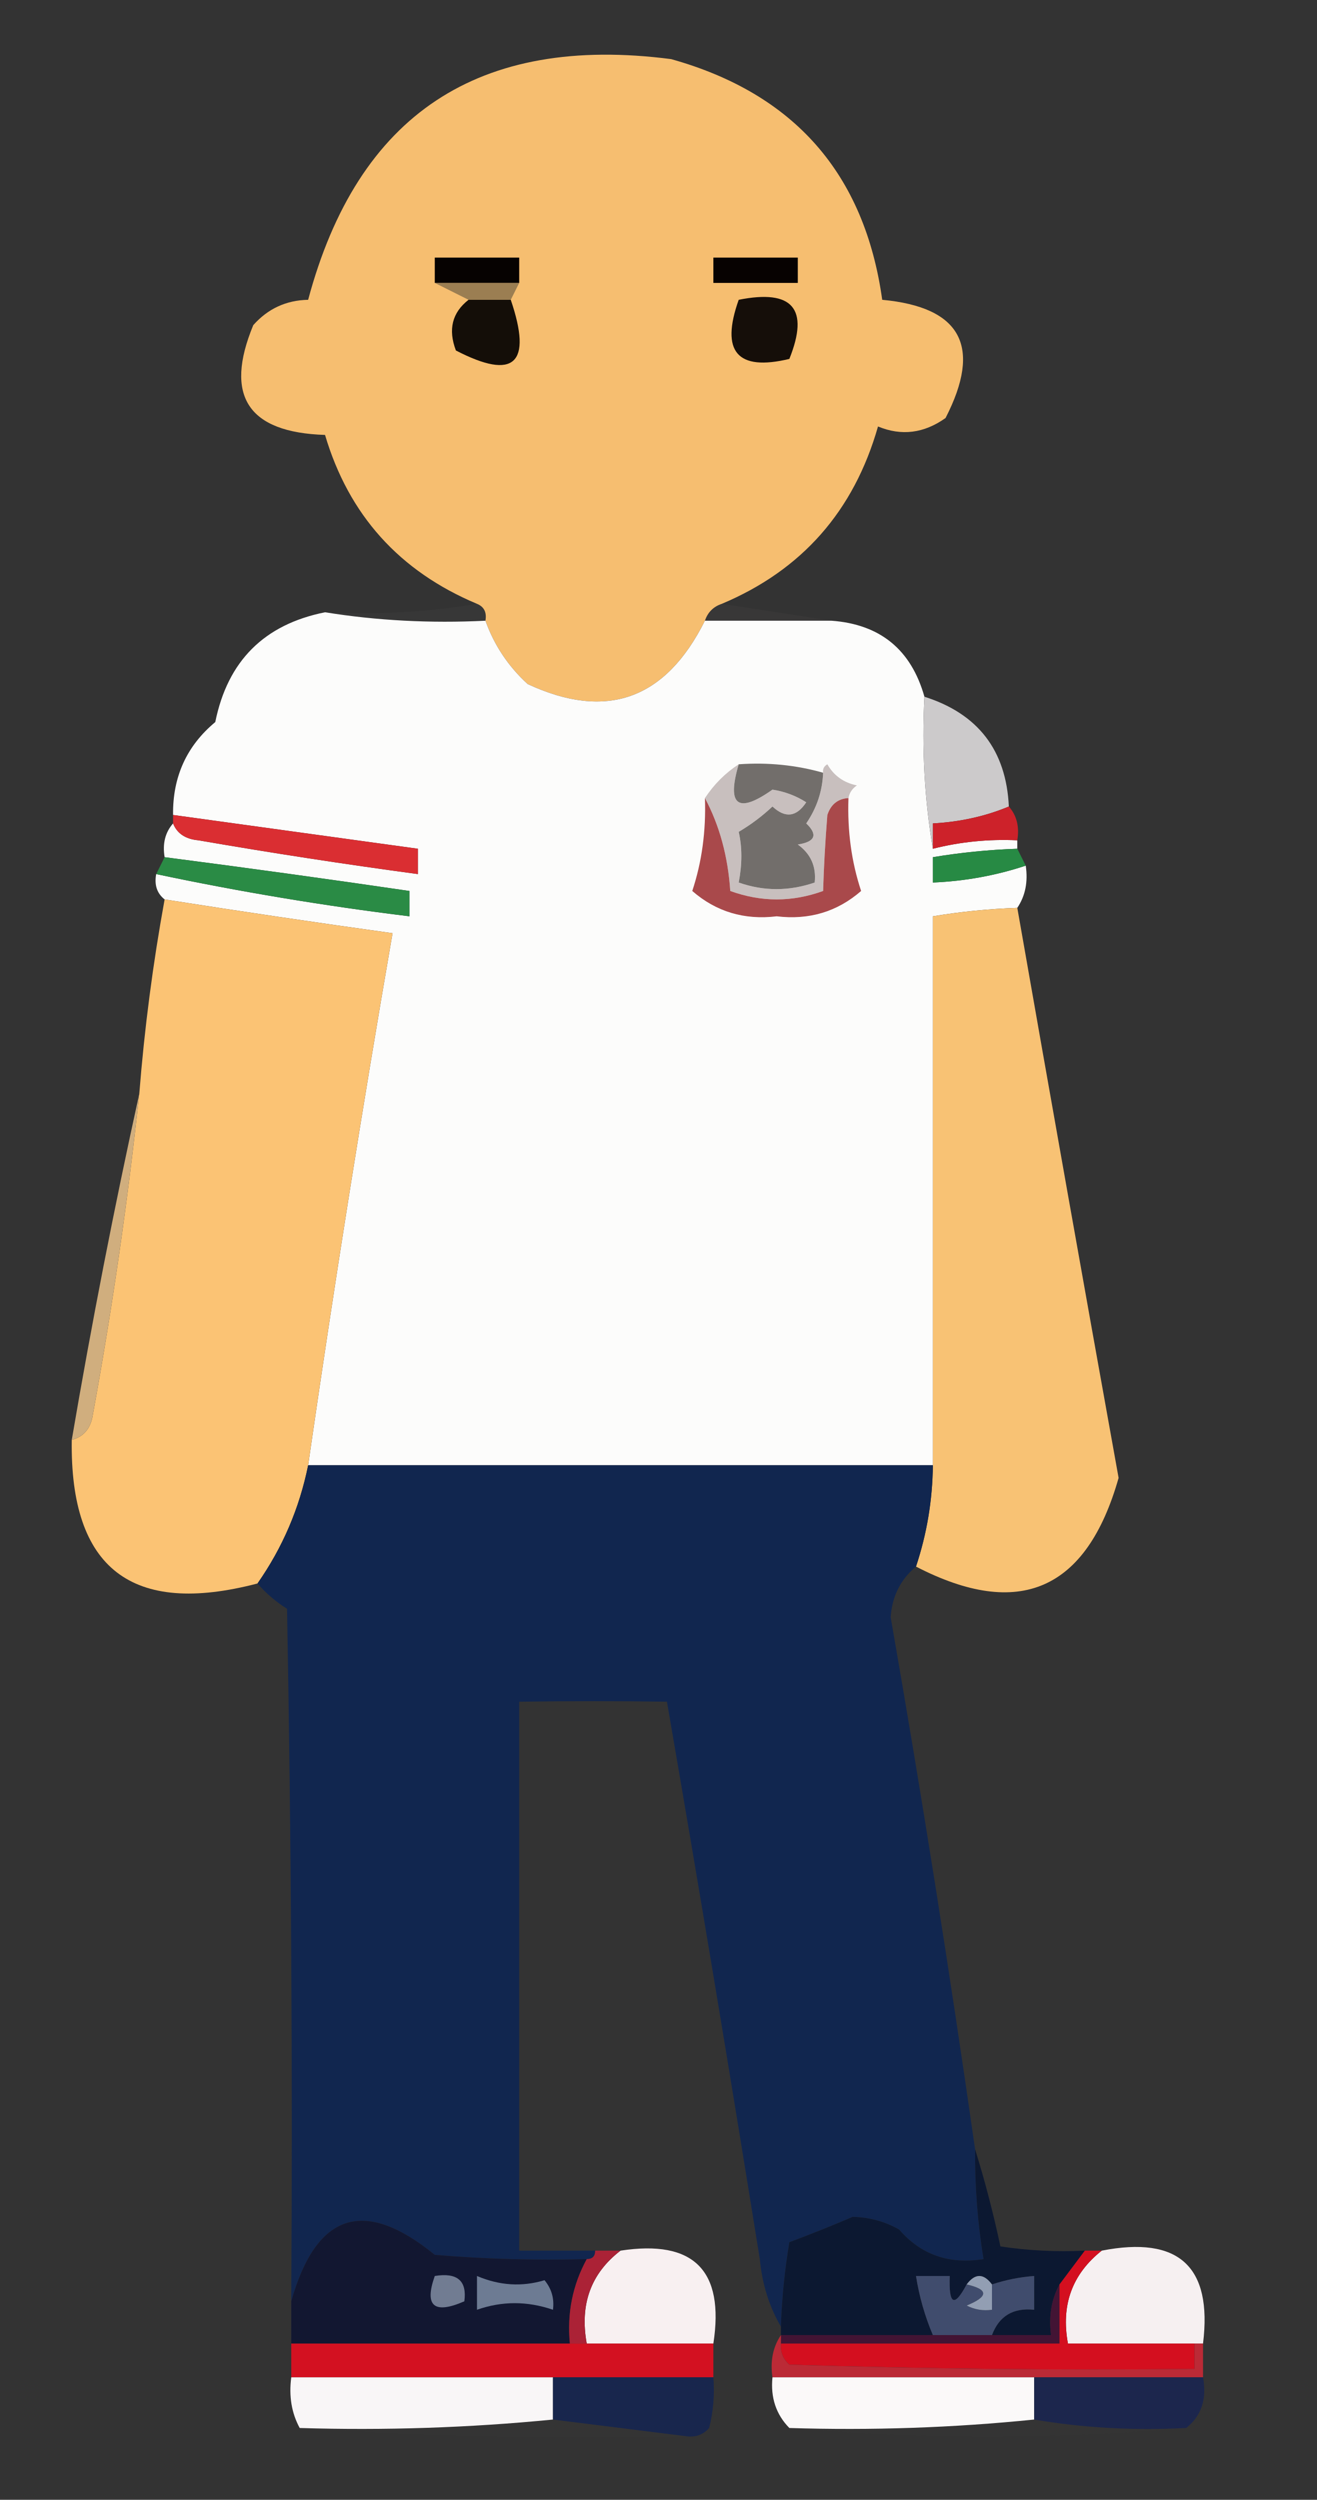 <?xml version="1.0" encoding="UTF-8"?>
<!DOCTYPE svg PUBLIC "-//W3C//DTD SVG 1.1//EN" "http://www.w3.org/Graphics/SVG/1.1/DTD/svg11.dtd">
<svg xmlns="http://www.w3.org/2000/svg" version="1.1" width="156px" height="296px" style="shape-rendering:geometricPrecision; text-rendering:geometricPrecision; image-rendering:optimizeQuality; fill-rule:evenodd; clip-rule:evenodd" xmlns:xlink="http://www.w3.org/1999/xlink">
<rect width="100%" height="100%" fill="#333333" stroke="none"/>
<g><path style="opacity:1" fill="#f6be70" d="M 85.5,71.5 C 84.5,71.833 83.833,72.5 83.5,73.5C 78.833,82.843 71.833,85.343 62.5,81C 60.203,78.901 58.536,76.401 57.5,73.5C 57.672,72.508 57.338,71.842 56.5,71.5C 47.31,67.646 41.31,60.979 38.5,51.5C 29.368,51.21 26.535,46.877 30,38.5C 31.734,36.549 33.901,35.549 36.5,35.5C 42.374,13.546 56.707,4.046 79.5,7C 94.084,11.081 102.418,20.581 104.5,35.5C 113.854,36.367 116.354,41.034 112,49.5C 109.443,51.314 106.776,51.648 104,50.5C 101.151,60.511 94.984,67.51 85.5,71.5 Z"/></g>
<g><path style="opacity:1" fill="#060201" d="M 61.5,33.5 C 58.167,33.5 54.833,33.5 51.5,33.5C 51.5,32.5 51.5,31.5 51.5,30.5C 54.833,30.5 58.167,30.5 61.5,30.5C 61.5,31.5 61.5,32.5 61.5,33.5 Z"/></g>
<g><path style="opacity:1" fill="#070201" d="M 84.5,30.5 C 87.833,30.5 91.167,30.5 94.5,30.5C 94.5,31.5 94.5,32.5 94.5,33.5C 91.167,33.5 87.833,33.5 84.5,33.5C 84.5,32.5 84.5,31.5 84.5,30.5 Z"/></g>
<g><path style="opacity:1" fill="#9b7e52" d="M 51.5,33.5 C 54.833,33.5 58.167,33.5 61.5,33.5C 61.167,34.167 60.833,34.833 60.5,35.5C 58.833,35.5 57.167,35.5 55.5,35.5C 54.167,34.833 52.833,34.167 51.5,33.5 Z"/></g>
<g><path style="opacity:1" fill="#140e08" d="M 55.5,35.5 C 57.167,35.5 58.833,35.5 60.5,35.5C 63.087,43.086 60.92,45.086 54,41.5C 53.059,39.011 53.559,37.011 55.5,35.5 Z"/></g>
<g><path style="opacity:1" fill="#150e09" d="M 87.5,35.5 C 93.889,34.218 95.889,36.551 93.5,42.5C 87.32,43.98 85.32,41.647 87.5,35.5 Z"/></g>
<g><path style="opacity:0.051" fill="#9a9896" d="M 56.5,71.5 C 57.338,71.842 57.672,72.508 57.5,73.5C 50.978,73.823 44.645,73.49 38.5,72.5C 44.69,72.823 50.69,72.49 56.5,71.5 Z"/></g>
<g><path style="opacity:0.051" fill="#9d9b9b" d="M 85.5,71.5 C 89.833,72.167 94.167,72.833 98.5,73.5C 93.5,73.5 88.5,73.5 83.5,73.5C 83.833,72.5 84.5,71.833 85.5,71.5 Z"/></g>
<g><path style="opacity:1" fill="#fcfcfb" d="M 38.5,72.5 C 44.645,73.49 50.978,73.823 57.5,73.5C 58.536,76.401 60.203,78.901 62.5,81C 71.833,85.343 78.833,82.843 83.5,73.5C 88.5,73.5 93.5,73.5 98.5,73.5C 104.258,73.924 107.925,76.924 109.5,82.5C 109.177,88.69 109.51,94.69 110.5,100.5C 113.764,99.676 117.098,99.342 120.5,99.5C 120.5,99.833 120.5,100.167 120.5,100.5C 117.14,100.616 113.807,100.949 110.5,101.5C 110.5,102.5 110.5,103.5 110.5,104.5C 114.291,104.341 117.958,103.675 121.5,102.5C 121.784,104.415 121.451,106.081 120.5,107.5C 117.14,107.616 113.807,107.949 110.5,108.5C 110.5,130.167 110.5,151.833 110.5,173.5C 85.833,173.5 61.167,173.5 36.5,173.5C 39.541,152.433 42.874,131.433 46.5,110.5C 37.482,109.248 28.482,107.915 19.5,106.5C 18.596,105.791 18.263,104.791 18.5,103.5C 28.418,105.597 38.418,107.264 48.5,108.5C 48.5,107.5 48.5,106.5 48.5,105.5C 38.838,104.084 29.172,102.751 19.5,101.5C 19.232,99.901 19.566,98.568 20.5,97.5C 20.97,98.694 21.97,99.36 23.5,99.5C 32.15,100.998 40.817,102.331 49.5,103.5C 49.5,102.5 49.5,101.5 49.5,100.5C 39.833,99.167 30.167,97.833 20.5,96.5C 20.443,91.986 22.11,88.32 25.5,85.5C 26.958,78.275 31.291,73.941 38.5,72.5 Z"/></g>
<g><path style="opacity:0.996" fill="#cdcbcc" d="M 109.5,82.5 C 115.851,84.517 119.184,88.85 119.5,95.5C 116.727,96.657 113.727,97.324 110.5,97.5C 110.5,98.5 110.5,99.5 110.5,100.5C 109.51,94.69 109.177,88.69 109.5,82.5 Z"/></g>
<g><path style="opacity:1" fill="#cd222a" d="M 119.5,95.5 C 120.434,96.568 120.768,97.901 120.5,99.5C 117.098,99.342 113.764,99.676 110.5,100.5C 110.5,99.5 110.5,98.5 110.5,97.5C 113.727,97.324 116.727,96.657 119.5,95.5 Z"/></g>
<g><path style="opacity:1" fill="#c8bfbe" d="M 87.5,90.5 C 86.06,95.398 87.393,96.398 91.5,93.5C 92.938,93.719 94.271,94.219 95.5,95C 94.351,96.744 93.017,96.911 91.5,95.5C 90.281,96.646 88.948,97.646 87.5,98.5C 87.92,100.326 87.92,102.326 87.5,104.5C 90.458,105.541 93.458,105.541 96.5,104.5C 96.704,102.61 96.037,101.11 94.5,100C 96.569,99.676 96.902,98.843 95.5,97.5C 96.747,95.677 97.414,93.677 97.5,91.5C 97.435,91.062 97.601,90.728 98,90.5C 98.772,91.849 99.939,92.682 101.5,93C 100.944,93.383 100.611,93.883 100.5,94.5C 99.25,94.577 98.417,95.244 98,96.5C 97.748,99.667 97.582,102.667 97.5,105.5C 93.833,106.833 90.167,106.833 86.5,105.5C 86.227,101.405 85.227,97.738 83.5,94.5C 84.581,92.866 85.915,91.533 87.5,90.5 Z"/></g>
<g><path style="opacity:1" fill="#726e6b" d="M 87.5,90.5 C 90.939,90.253 94.272,90.586 97.5,91.5C 97.414,93.677 96.747,95.677 95.5,97.5C 96.902,98.843 96.569,99.676 94.5,100C 96.037,101.11 96.704,102.61 96.5,104.5C 93.458,105.541 90.458,105.541 87.5,104.5C 87.92,102.326 87.92,100.326 87.5,98.5C 88.948,97.646 90.281,96.646 91.5,95.5C 93.017,96.911 94.351,96.744 95.5,95C 94.271,94.219 92.938,93.719 91.5,93.5C 87.393,96.398 86.06,95.398 87.5,90.5 Z"/></g>
<g><path style="opacity:1" fill="#da2e32" d="M 20.5,96.5 C 30.167,97.833 39.833,99.167 49.5,100.5C 49.5,101.5 49.5,102.5 49.5,103.5C 40.817,102.331 32.15,100.998 23.5,99.5C 21.97,99.36 20.97,98.694 20.5,97.5C 20.5,97.167 20.5,96.833 20.5,96.5 Z"/></g>
<g><path style="opacity:1" fill="#278a44" d="M 120.5,100.5 C 120.833,101.167 121.167,101.833 121.5,102.5C 117.958,103.675 114.291,104.341 110.5,104.5C 110.5,103.5 110.5,102.5 110.5,101.5C 113.807,100.949 117.14,100.616 120.5,100.5 Z"/></g>
<g><path style="opacity:1" fill="#a9494b" d="M 83.5,94.5 C 85.227,97.738 86.227,101.405 86.5,105.5C 90.167,106.833 93.833,106.833 97.5,105.5C 97.582,102.667 97.748,99.667 98,96.5C 98.417,95.244 99.25,94.577 100.5,94.5C 100.362,98.406 100.862,102.072 102,105.5C 99.173,107.961 95.84,108.961 92,108.5C 88.16,108.961 84.827,107.961 82,105.5C 83.138,102.072 83.638,98.406 83.5,94.5 Z"/></g>
<g><path style="opacity:1" fill="#2a8b45" d="M 19.5,101.5 C 29.172,102.751 38.838,104.084 48.5,105.5C 48.5,106.5 48.5,107.5 48.5,108.5C 38.418,107.264 28.418,105.597 18.5,103.5C 18.833,102.833 19.167,102.167 19.5,101.5 Z"/></g>
<g><path style="opacity:1" fill="#fbc374" d="M 19.5,106.5 C 28.482,107.915 37.482,109.248 46.5,110.5C 42.874,131.433 39.541,152.433 36.5,173.5C 35.471,178.587 33.471,183.254 30.5,187.5C 15.604,191.401 8.271,185.734 8.5,170.5C 9.931,170.119 10.764,169.119 11,167.5C 13.308,154.891 15.141,142.224 16.5,129.5C 17.11,121.784 18.11,114.117 19.5,106.5 Z"/></g>
<g><path style="opacity:1" fill="#f8c274" d="M 120.5,107.5 C 124.446,130.007 128.446,152.507 132.5,175C 128.717,188.313 120.717,191.813 108.5,185.5C 109.793,181.616 110.459,177.616 110.5,173.5C 110.5,151.833 110.5,130.167 110.5,108.5C 113.807,107.949 117.14,107.616 120.5,107.5 Z"/></g>
<g><path style="opacity:0.949" fill="#d8b482" d="M 16.5,129.5 C 15.141,142.224 13.308,154.891 11,167.5C 10.764,169.119 9.931,170.119 8.5,170.5C 10.856,156.685 13.522,143.018 16.5,129.5 Z"/></g>
<g><path style="opacity:1" fill="#11264f" d="M 36.5,173.5 C 61.167,173.5 85.833,173.5 110.5,173.5C 110.459,177.616 109.793,181.616 108.5,185.5C 106.667,187.022 105.667,189.022 105.5,191.5C 109.161,212.463 112.494,233.463 115.5,254.5C 115.467,258.869 115.8,263.202 116.5,267.5C 112.414,268.154 109.081,266.988 106.5,264C 104.801,263.042 102.967,262.542 101,262.5C 98.49,263.575 95.99,264.575 93.5,265.5C 92.949,268.807 92.616,272.14 92.5,275.5C 91.113,273.123 90.279,270.457 90,267.5C 86.463,245.481 82.796,223.481 79,201.5C 73.378,201.411 67.544,201.411 61.5,201.5C 61.5,223.167 61.5,244.833 61.5,266.5C 64.5,266.5 67.5,266.5 70.5,266.5C 70.5,267.167 70.167,267.5 69.5,267.5C 63.491,267.666 57.491,267.499 51.5,267C 43.132,260.176 37.465,262.01 34.5,272.5C 34.667,245.165 34.5,217.831 34,190.5C 32.641,189.635 31.474,188.635 30.5,187.5C 33.471,183.254 35.471,178.587 36.5,173.5 Z"/></g>
<g><path style="opacity:1" fill="#121731" d="M 69.5,267.5 C 67.819,270.582 67.152,273.915 67.5,277.5C 56.5,277.5 45.5,277.5 34.5,277.5C 34.5,275.833 34.5,274.167 34.5,272.5C 37.465,262.01 43.132,260.176 51.5,267C 57.491,267.499 63.491,267.666 69.5,267.5 Z"/></g>
<g><path style="opacity:1" fill="#0c1831" d="M 115.5,254.5 C 116.653,258.202 117.653,262.035 118.5,266C 121.817,266.498 125.15,266.665 128.5,266.5C 127.5,267.833 126.5,269.167 125.5,270.5C 124.539,272.265 124.205,274.265 124.5,276.5C 122.167,276.5 119.833,276.5 117.5,276.5C 118.344,274.241 120.011,273.241 122.5,273.5C 122.5,272.167 122.5,270.833 122.5,269.5C 120.784,269.629 119.117,269.962 117.5,270.5C 116.5,269.167 115.5,269.167 114.5,270.5C 113.033,273.258 112.367,272.925 112.5,269.5C 111.167,269.5 109.833,269.5 108.5,269.5C 108.884,271.929 109.551,274.263 110.5,276.5C 104.5,276.5 98.5,276.5 92.5,276.5C 92.5,276.167 92.5,275.833 92.5,275.5C 92.616,272.14 92.949,268.807 93.5,265.5C 95.99,264.575 98.49,263.575 101,262.5C 102.967,262.542 104.801,263.042 106.5,264C 109.081,266.988 112.414,268.154 116.5,267.5C 115.8,263.202 115.467,258.869 115.5,254.5 Z"/></g>
<g><path style="opacity:1" fill="#f8f0f1" d="M 73.5,266.5 C 82.167,265.167 85.833,268.833 84.5,277.5C 79.5,277.5 74.5,277.5 69.5,277.5C 68.656,272.862 69.989,269.195 73.5,266.5 Z"/></g>
<g><path style="opacity:1" fill="#f6f0f1" d="M 130.5,266.5 C 139.626,264.715 143.626,268.381 142.5,277.5C 142.167,277.5 141.833,277.5 141.5,277.5C 136.5,277.5 131.5,277.5 126.5,277.5C 125.658,272.949 126.992,269.283 130.5,266.5 Z"/></g>
<g><path style="opacity:1" fill="#717c92" d="M 51.5,269.5 C 54.166,269.066 55.333,270.066 55,272.5C 51.403,274.066 50.237,273.066 51.5,269.5 Z"/></g>
<g><path style="opacity:1" fill="#6d7b93" d="M 56.5,269.5 C 59.162,270.639 61.829,270.806 64.5,270C 65.337,271.011 65.67,272.178 65.5,273.5C 62.458,272.459 59.458,272.459 56.5,273.5C 56.5,272.167 56.5,270.833 56.5,269.5 Z"/></g>
<g><path style="opacity:1" fill="#404c6d" d="M 114.5,270.5 C 117.113,271.095 117.113,271.929 114.5,273C 115.448,273.483 116.448,273.649 117.5,273.5C 117.5,272.5 117.5,271.5 117.5,270.5C 119.117,269.962 120.784,269.629 122.5,269.5C 122.5,270.833 122.5,272.167 122.5,273.5C 120.011,273.241 118.344,274.241 117.5,276.5C 115.167,276.5 112.833,276.5 110.5,276.5C 109.551,274.263 108.884,271.929 108.5,269.5C 109.833,269.5 111.167,269.5 112.5,269.5C 112.367,272.925 113.033,273.258 114.5,270.5 Z"/></g>
<g><path style="opacity:1" fill="#929eb3" d="M 114.5,270.5 C 115.5,269.167 116.5,269.167 117.5,270.5C 117.5,271.5 117.5,272.5 117.5,273.5C 116.448,273.649 115.448,273.483 114.5,273C 117.113,271.929 117.113,271.095 114.5,270.5 Z"/></g>
<g><path style="opacity:1" fill="#ab2236" d="M 70.5,266.5 C 71.5,266.5 72.5,266.5 73.5,266.5C 69.989,269.195 68.656,272.862 69.5,277.5C 68.833,277.5 68.167,277.5 67.5,277.5C 67.152,273.915 67.819,270.582 69.5,267.5C 70.167,267.5 70.5,267.167 70.5,266.5 Z"/></g>
<g><path style="opacity:1" fill="#431434" d="M 125.5,270.5 C 125.5,272.833 125.5,275.167 125.5,277.5C 114.5,277.5 103.5,277.5 92.5,277.5C 92.5,277.167 92.5,276.833 92.5,276.5C 98.5,276.5 104.5,276.5 110.5,276.5C 112.833,276.5 115.167,276.5 117.5,276.5C 119.833,276.5 122.167,276.5 124.5,276.5C 124.205,274.265 124.539,272.265 125.5,270.5 Z"/></g>
<g><path style="opacity:1" fill="#d31121" d="M 34.5,277.5 C 45.5,277.5 56.5,277.5 67.5,277.5C 68.167,277.5 68.833,277.5 69.5,277.5C 74.5,277.5 79.5,277.5 84.5,277.5C 84.5,278.833 84.5,280.167 84.5,281.5C 78.167,281.5 71.833,281.5 65.5,281.5C 55.167,281.5 44.833,281.5 34.5,281.5C 34.5,280.167 34.5,278.833 34.5,277.5 Z"/></g>
<g><path style="opacity:1" fill="#d40f1f" d="M 128.5,266.5 C 129.167,266.5 129.833,266.5 130.5,266.5C 126.992,269.283 125.658,272.949 126.5,277.5C 131.5,277.5 136.5,277.5 141.5,277.5C 141.5,278.5 141.5,279.5 141.5,280.5C 125.497,280.667 109.497,280.5 93.5,280C 92.748,279.329 92.414,278.496 92.5,277.5C 103.5,277.5 114.5,277.5 125.5,277.5C 125.5,275.167 125.5,272.833 125.5,270.5C 126.5,269.167 127.5,267.833 128.5,266.5 Z"/></g>
<g><path style="opacity:1" fill="#bb2a36" d="M 92.5,276.5 C 92.5,276.833 92.5,277.167 92.5,277.5C 92.414,278.496 92.748,279.329 93.5,280C 109.497,280.5 125.497,280.667 141.5,280.5C 141.5,279.5 141.5,278.5 141.5,277.5C 141.833,277.5 142.167,277.5 142.5,277.5C 142.5,278.833 142.5,280.167 142.5,281.5C 135.833,281.5 129.167,281.5 122.5,281.5C 112.167,281.5 101.833,281.5 91.5,281.5C 91.216,279.585 91.549,277.919 92.5,276.5 Z"/></g>
<g><path style="opacity:0.994" fill="#faf7f8" d="M 34.5,281.5 C 44.833,281.5 55.167,281.5 65.5,281.5C 65.5,283.167 65.5,284.833 65.5,286.5C 55.582,287.474 45.582,287.807 35.5,287.5C 34.539,285.735 34.205,283.735 34.5,281.5 Z"/></g>
<g><path style="opacity:1" fill="#18264d" d="M 65.5,281.5 C 71.833,281.5 78.167,281.5 84.5,281.5C 84.662,283.527 84.496,285.527 84,287.5C 83.329,288.252 82.496,288.586 81.5,288.5C 76.167,287.833 70.833,287.167 65.5,286.5C 65.5,284.833 65.5,283.167 65.5,281.5 Z"/></g>
<g><path style="opacity:1" fill="#fbf9f9" d="M 91.5,281.5 C 101.833,281.5 112.167,281.5 122.5,281.5C 122.5,283.167 122.5,284.833 122.5,286.5C 112.916,287.473 103.25,287.806 93.5,287.5C 91.926,285.898 91.259,283.898 91.5,281.5 Z"/></g>
<g><path style="opacity:1" fill="#1c264d" d="M 122.5,281.5 C 129.167,281.5 135.833,281.5 142.5,281.5C 142.975,284.082 142.308,286.082 140.5,287.5C 134.31,287.823 128.31,287.49 122.5,286.5C 122.5,284.833 122.5,283.167 122.5,281.5 Z"/></g>
<g><path style="opacity:0.008" fill="#7e8588" d="M 65.5,286.5 C 70.833,287.167 76.167,287.833 81.5,288.5C 65.991,288.83 50.658,288.496 35.5,287.5C 45.582,287.807 55.582,287.474 65.5,286.5 Z"/></g>
<g><path style="opacity:0.02" fill="#898a8b" d="M 122.5,286.5 C 128.31,287.49 134.31,287.823 140.5,287.5C 124.833,288.833 109.167,288.833 93.5,287.5C 103.25,287.806 112.916,287.473 122.5,286.5 Z"/></g>
</svg>
